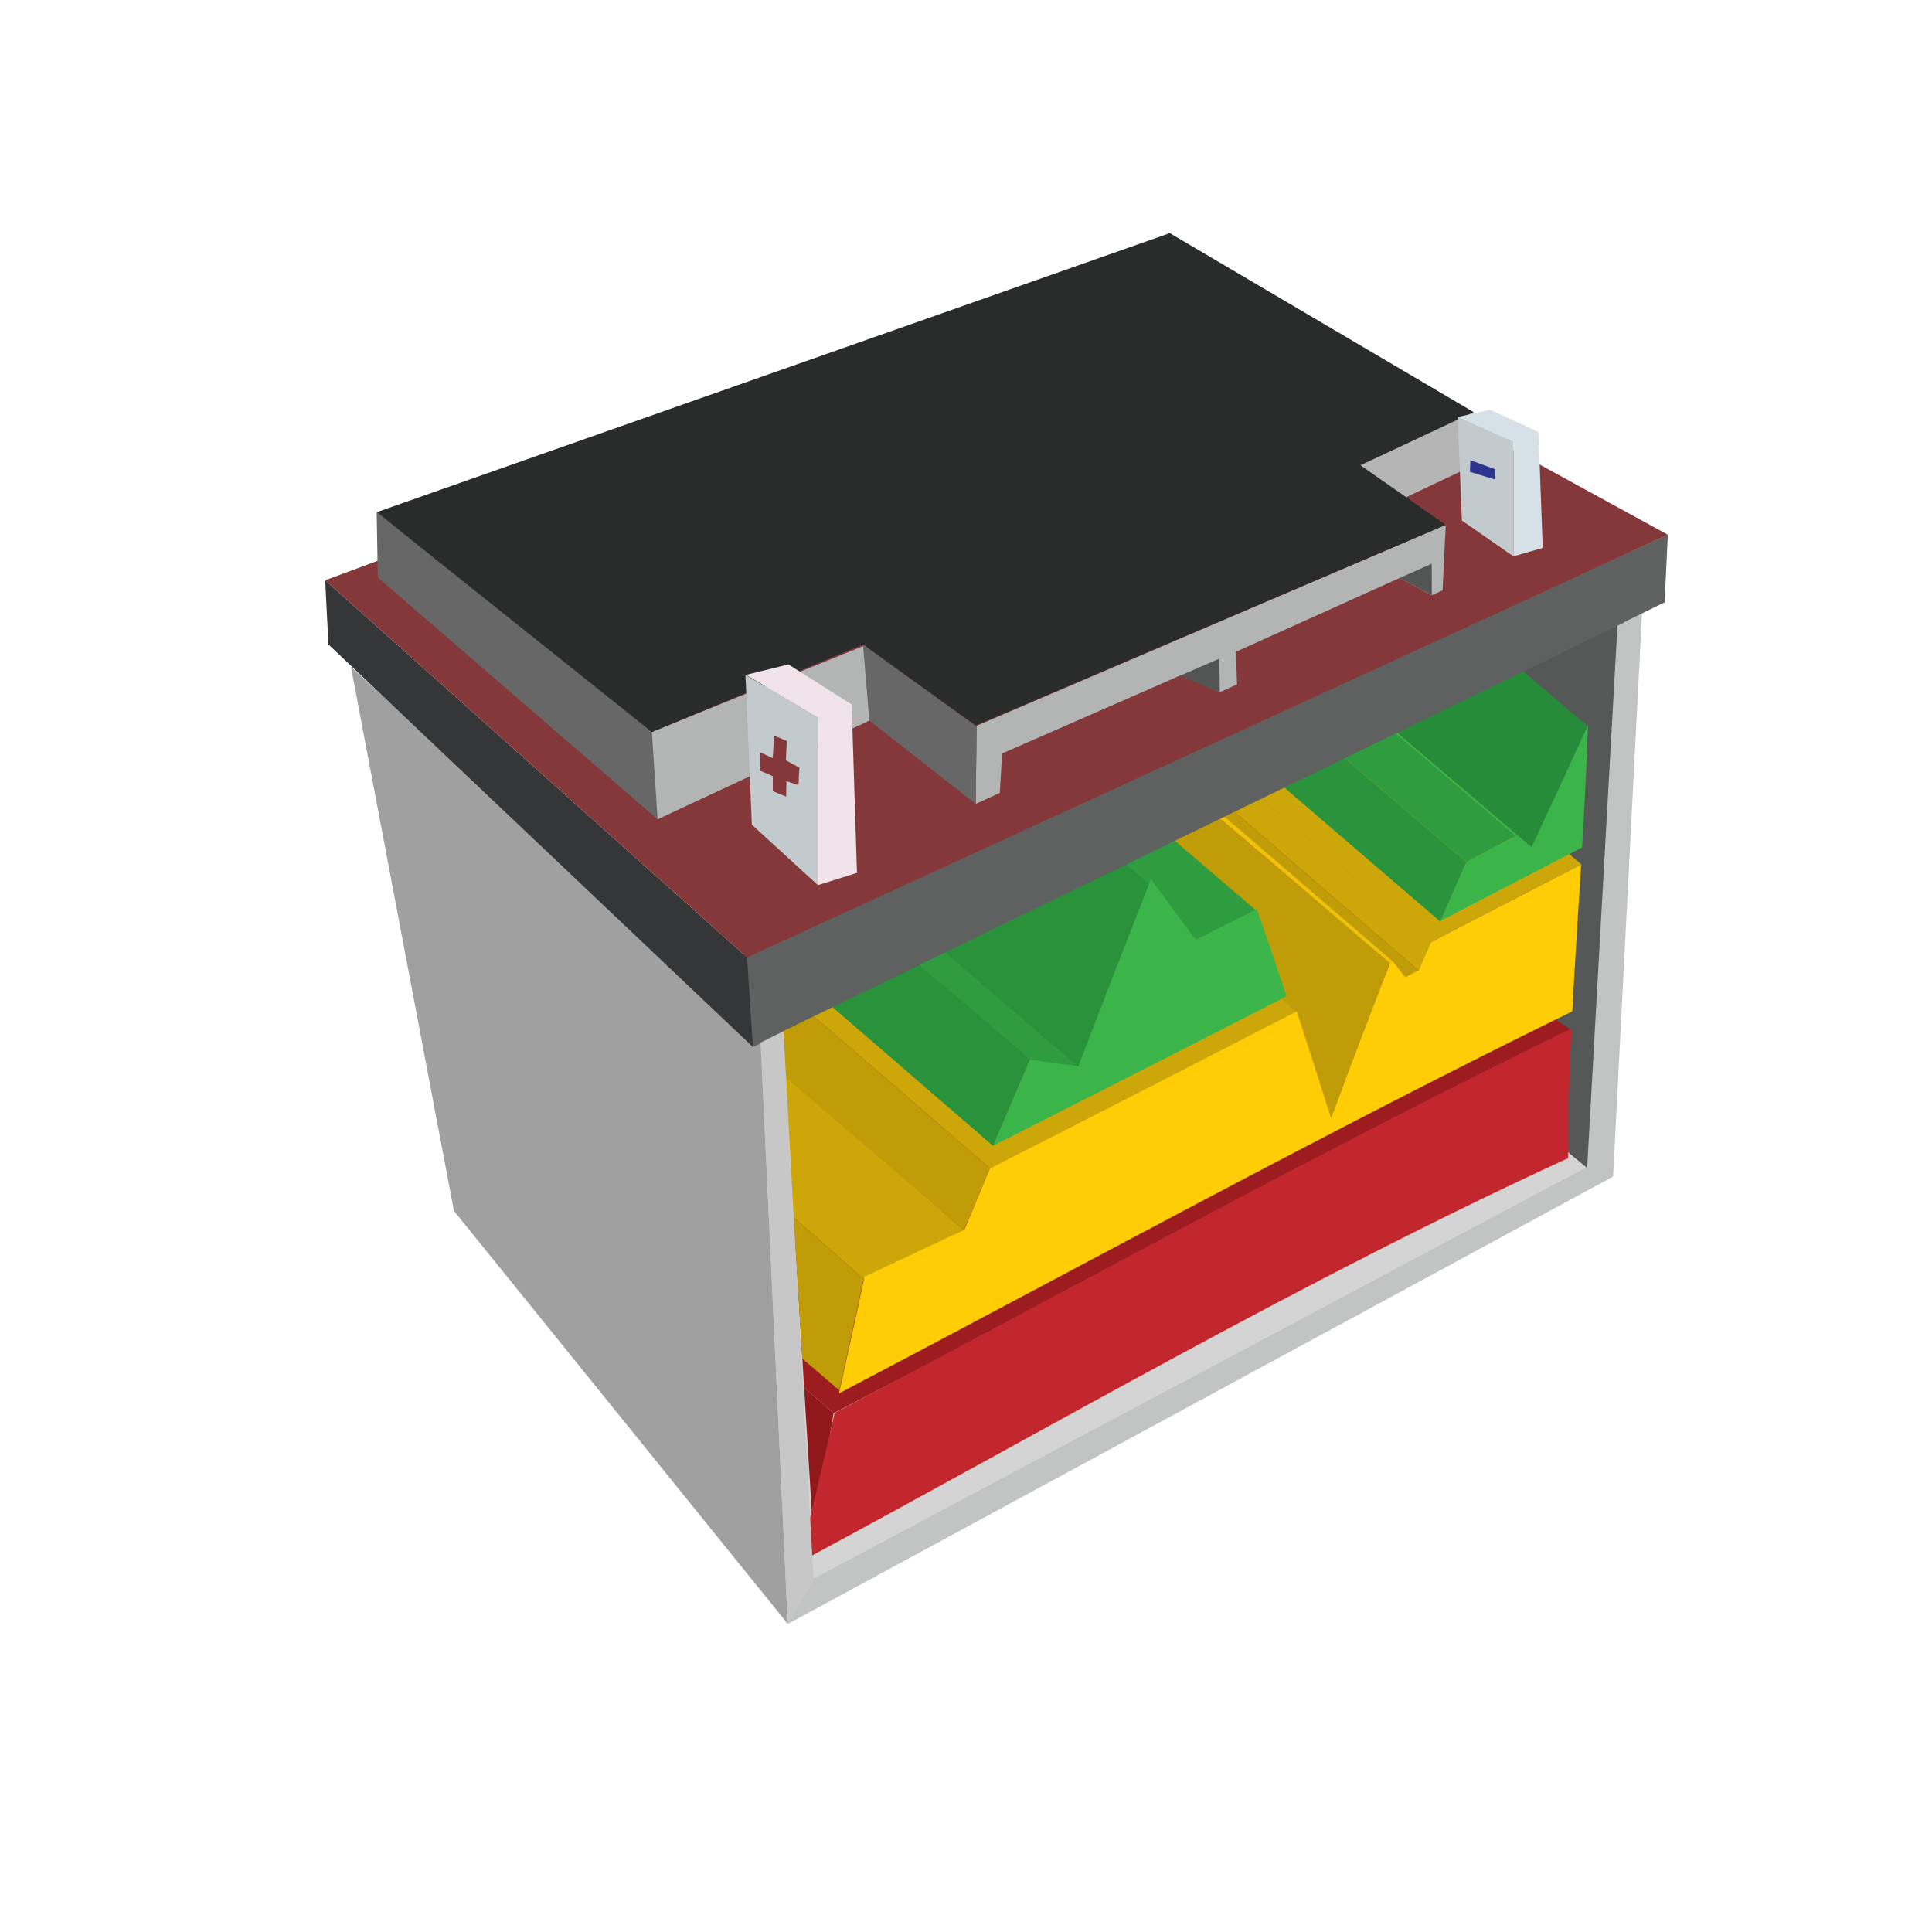 <?xml version="1.0" encoding="utf-8"?>
<!-- Generator: Adobe Illustrator 16.0.0, SVG Export Plug-In . SVG Version: 6.00 Build 0)  -->
<!DOCTYPE svg PUBLIC "-//W3C//DTD SVG 1.1//EN" "http://www.w3.org/Graphics/SVG/1.1/DTD/svg11.dtd">
<svg version="1.1" id="Layer_1" xmlns="http://www.w3.org/2000/svg" xmlns:xlink="http://www.w3.org/1999/xlink" x="0px" y="0px"
	 width="900px" height="900px" viewBox="0 0 900 900" enable-background="new 0 0 900 900" xml:space="preserve">
<g id="Layer_6">
	<g id="Layer_1_1_">
	</g>
	<g id="Graph">
	</g>
	<g id="Layer_5">
	</g>
	<g id="Layer_3">
		<g id="Layer_4">
		</g>
	</g>
</g>
<g id="BatteryFrond">
	<polygon opacity="0.8" fill="#B3B4B4" enable-background="new    " points="764.936,285.099 751.439,548.086 367,756.5 
		353.668,481 	"/>
	<polygon fill="#A0A0A0" points="163.467,310.598 211.465,564.085 367,756.5 354.333,486 	"/>
</g>
<g id="BatEdge">
	<polygon fill="#5F6060" points="775.436,280.599 776.936,249.101 337.459,448.59 350.75,487.75 	"/>
	<polygon fill="#353637" points="151.488,270.304 153,300.2 350.75,487.75 348,446 	"/>
</g>
<g id="FlatTop">
	<polygon fill="#853839" points="776.936,249.101 547.5,123.5 151.488,270.304 348,446 	"/>
</g>
<g id="TopEdge">
	<polygon fill="#B5B5B6" points="686.5,192 687.334,216.333 631.668,242.667 609.336,212.667 	"/>
	<polygon fill="#666766" points="176,269 306.336,381.667 326,357 175.465,238.601 	"/>
	<polyline fill="#B3B4B4" points="303.668,341 403.668,300.333 405.002,335.667 306.336,381.667 	"/>
	<polygon fill="#B3B4B4" points="454.951,338.096 673.5,244.5 672,275 454.5,374.5 	"/>
</g>
<g id="BatTop">
	<polygon fill="#2A2C2C" points="175.465,238.601 303.668,341 402,300.25 454.5,338 673.5,244.5 633.75,216.75 686.5,192 
		544.947,108.607 	"/>
	<polygon fill="#666766" points="402,300.25 405.002,335.667 454.5,374.5 455.002,338.5 	"/>
</g>
<g id="Prong">
	<polygon fill="#C2CACE" points="347.275,314.383 350.234,384.156 381,412.333 381,334.509 	"/>
	<polygon fill="#F0E4EA" points="397.072,328.388 381.433,334.509 347.491,314.383 367.324,309.519 	"/>
	<polygon fill="#F0E4EA" points="399.209,406.632 381,412.333 381,334.509 396.748,328.388 	"/>
	<polygon fill="#C2CACE" points="679.059,194.276 681.01,242.481 705,259.167 705,205.4 	"/>
	<polygon fill="#D6E1E7" points="716.67,201.17 705.23,205.887 679.059,194.276 694.065,190.916 	"/>
	<polygon fill="#D6E1E7" points="718.668,255.229 705,259.167 705,205.4 716.674,201.17 	"/>
	<polygon fill="#853839" points="360.65,342.704 366.529,345.148 366.093,354.173 372.395,357.636 371.938,365.773 366.352,363.902 
		366.203,371.119 360,368.553 360,361.566 354,359.004 354,350.388 359.945,353.183 	"/>
	<polygon fill="#2E358F" points="696.508,218.618 684.957,214.374 684.721,219.796 696.271,223.333 	"/>
</g>
<g id="Detail">
	<polygon fill="#853839" points="465.5,373.5 466.834,351 550.75,314.25 569.625,323.25 	"/>
	<polyline fill="#535454" points="568.25,322.562 567.998,306.834 549.75,314.75 	"/>
	<polygon fill="#853839" points="576.416,323.5 575.75,303.625 652,269.25 668.5,278.125 	"/>
	<polyline fill="#535454" points="667,277.25 666.938,262.625 652,269.25 	"/>
</g>
<g id="GlassDetail">
</g>
<g id="BatteryLayer">
</g>
<g id="Glass">
	<polygon fill="#D4D4D4" points="740.352,543.081 376,737 364.334,499.668 568,401 	"/>
	<polygon fill="#565757" points="567,402 739.352,544.081 753.5,291 565.803,382.252 362,481.334 363.334,500.668 	"/>
</g>
<g id="Layer_22">
	<g>
		<g>
			<g>
				<defs>
					<polygon id="SVGID_1_" points="755,288 740,538 380,734 364,475 					"/>
				</defs>
				<clipPath id="SVGID_2_">
					<use xlink:href="#SVGID_1_"  overflow="visible"/>
				</clipPath>
				<g clip-path="url(#SVGID_2_)">
					<polygon fill="#9C1C20" points="731.668,479.667 531.002,343 227.668,519.667 388.334,658.334 					"/>
					<polygon fill="#CDA609" points="736.666,402.667 666.334,439 504.334,301 582.334,270 					"/>
					<polygon fill="#C09C08" points="661.002,452.333 654.834,456.167 495.5,315.833 500.668,314 					"/>
					<polygon fill="#CDA609" points="504.334,301 500.668,314 661.002,452.333 666.834,439.167 					"/>
					<polygon fill="#C09C08" points="647.502,448.667 620.166,521.333 458.334,382.667 486.002,311.335 					"/>
					<polygon fill="#CDA609" points="300.5,405.5 461.334,544.417 604,471.499 443,333 					"/>
					<polygon fill="#278C39" points="739.668,338.333 577.668,200.667 551.336,256.667 713.668,395 					"/>
					<polygon fill="#2B933C" points="509.668,290.666 671,429.375 683.125,401.625 522.002,264 					"/>
					<polygon fill="#309C40" points="585,424 557.5,438 396,299 424,286 					"/>
					<polygon fill="#2A923B" points="502.334,497.5 535.5,412 375,272 341.5,359 					"/>
					<polygon fill="#309C40" points="480,494.5 502.002,496.667 341.5,359 318.5,357 					"/>
					<polygon fill="#2A923B" points="462.666,533.834 302,395 318.5,356 480,493.5 					"/>
					<polygon fill="#C09C08" points="391.002,647.667 229.002,509 242.334,455.667 402.334,595.667 					"/>
					<polygon fill="#CDA609" points="449.002,573 402.334,595.667 242.334,455.667 289.002,433.667 					"/>
					<polygon fill="#C09C08" points="461.334,544.417 449.002,573 286.334,433.667 300.5,405.5 					"/>
					<polygon fill="#90181B" points="377.002,724.334 388.334,658.334 227.668,519.667 217.002,559.667 					"/>
					<polygon fill="#EFC109" points="649,448 647.502,448.667 486.002,311.335 488.5,310 					"/>
					<polygon fill="#3BB54A" points="709,394.5 713.668,395 551.336,256.667 544.336,251.333 					"/>
					<polygon fill="#309C40" points="544.336,251.333 522.002,264 683.125,401.625 706.125,389.375 					"/>
				</g>
			</g>
		</g>
		<g>
			<g>
				<defs>
					<polygon id="SVGID_3_" points="755,288 740,538 380,734 364,475 					"/>
				</defs>
				<clipPath id="SVGID_4_">
					<use xlink:href="#SVGID_3_"  overflow="visible"/>
				</clipPath>
				<polyline clip-path="url(#SVGID_4_)" fill="#3BB54A" points="713.312,394.938 706.125,389.375 544.336,251.333 551.336,256.667 
					713.668,395 				"/>
			</g>
		</g>
		<g>
			<g>
				<defs>
					<polygon id="SVGID_5_" points="755,288 740,538 380,734 364,475 					"/>
				</defs>
				<clipPath id="SVGID_6_">
					<use xlink:href="#SVGID_5_"  overflow="visible"/>
				</clipPath>
				<line clip-path="url(#SVGID_6_)" fill="none" x1="488.668" y1="310.001" x2="486.002" y2="311.335"/>
			</g>
		</g>
	</g>
</g>
<g id="Layer_19">
	<g>
		<g>
			<path fill="#3BB54A" d="M599.342,464.083c-4.537-13.556-9.15-27.082-13.846-40.584c-9.5,4.801-19.012,9.58-28.531,14.343
				c-6.91-9.454-13.865-18.874-20.822-28.293c-11.369,29.026-22.691,58.068-33.822,87.188c-8.883-1.251-13.378-1.871-22.512-3.088
				c-5.756,13.333-11.477,26.681-17.169,40.041C508.275,510.621,553.852,487.436,599.342,464.083z"/>
			<path fill="#3BB54A" d="M737.023,394.753c1.099-18.958,2.043-37.911,2.713-56.889c-8.702,19.065-17.529,38.07-26.404,57.056
				c-2.875-2.208-4.307-3.31-7.178-5.512c-9.338,4.96-13.941,7.396-23.047,12.206c-4.028,9.129-8.055,18.26-12.076,27.391
				C693.038,417.605,715.035,406.188,737.023,394.753z"/>
			<path fill="#FFCD05" d="M666.715,438.824c-2.296,5.229-3.438,7.842-5.713,13.056c-2.541,1.358-3.811,2.037-6.336,3.388
				c-2.277-2.911-3.416-4.368-5.701-7.276c-0.592,0.306-0.889,0.46-1.48,0.766c-9.287,24.012-18.449,48.066-27.396,72.208
				c-5.283-16.626-10.604-33.237-16.02-49.821c-47.547,24.479-95.145,48.863-142.812,73.108
				c-4.022,9.521-8.034,19.049-12.033,28.581c-15.493,7.31-30.995,14.602-46.503,21.889c-3.938,18.132-7.879,36.264-11.887,54.379
				c113.688-59.708,226.273-121.448,341.594-177.993c1.24-22.799,2.691-45.581,4.113-68.368
				C713.268,414.768,689.992,426.797,666.715,438.824z"/>
			<path fill="#C1272D" d="M388.793,658.242c-3.912,17.251-7.949,34.464-12.166,51.643c-1.801,7.229-2.725,10.854-4.627,18.115
				c118.995-63.936,235.639-132.06,358.504-188.494c-0.039-20.146,0.572-40.291,1.531-60.414
				C615.96,535.633,502.977,598.043,388.793,658.242z"/>
		</g>
	</g>
</g>
<g id="Layer_20">
	<polygon fill="#C7C7C7" points="367,756.5 379,736 365,480.334 354.336,485.667 	"/>
	<polygon fill="#5F6060" points="361.668,458.335 363.5,481 756.5,290 754.334,279.668 	"/>
</g>
</svg>
